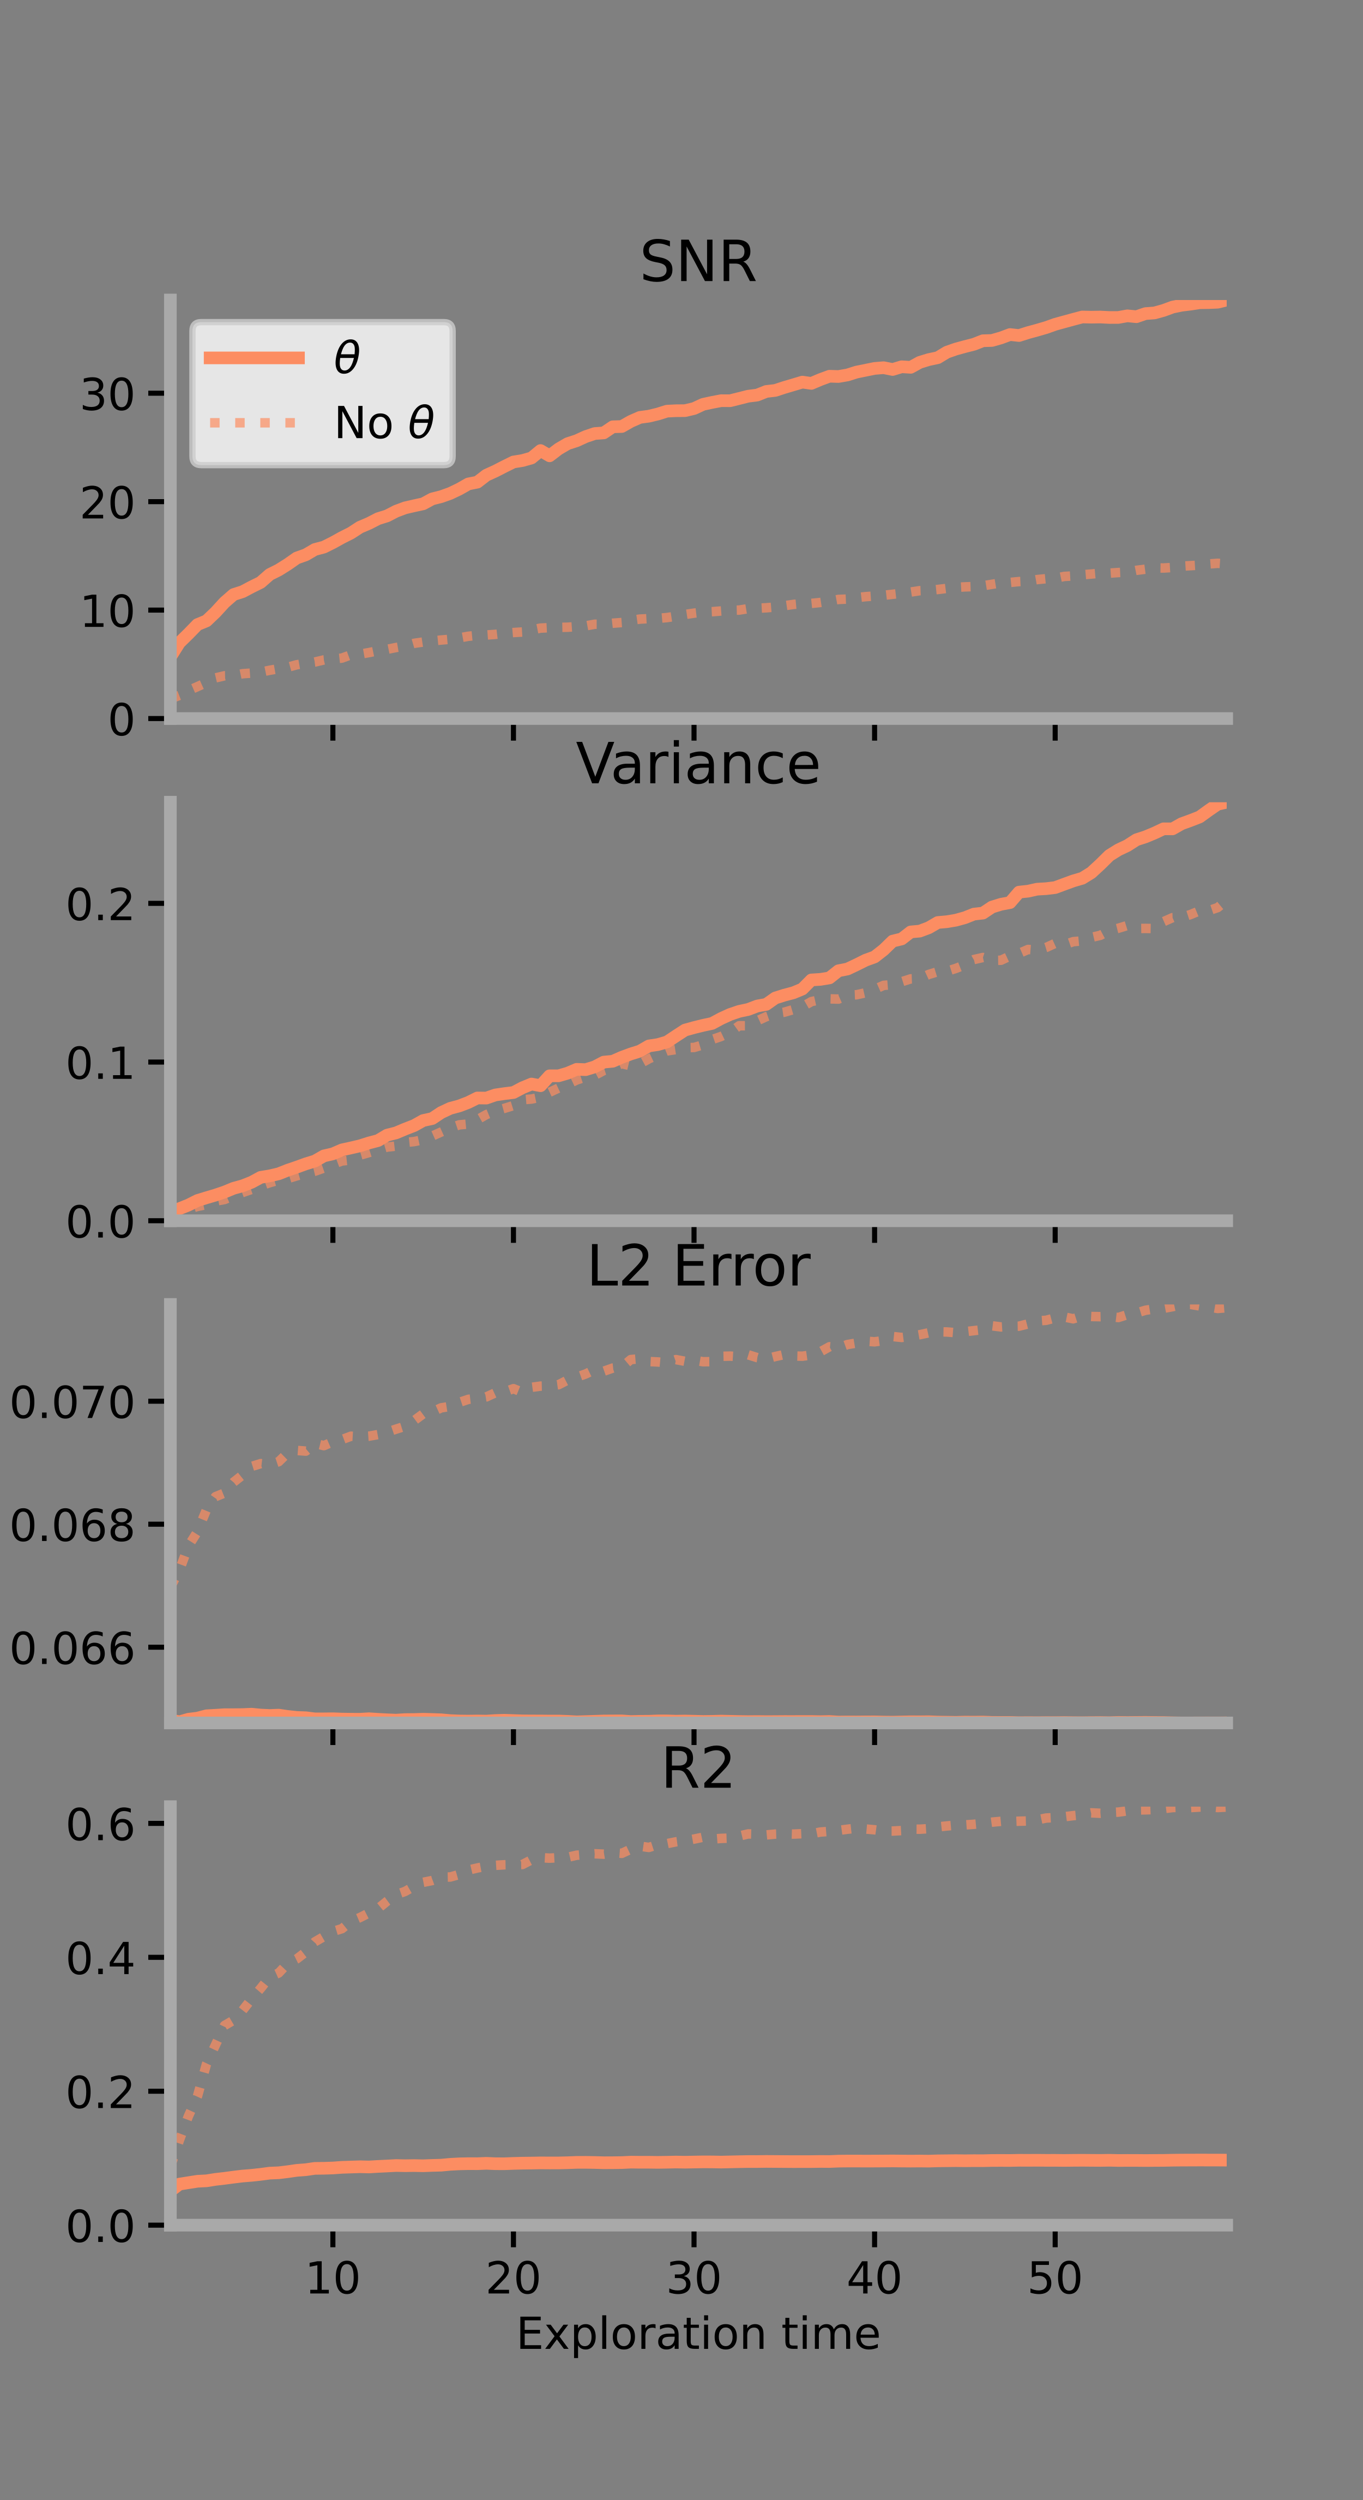 <?xml version="1.0" encoding="utf-8" standalone="no"?>
<!DOCTYPE svg PUBLIC "-//W3C//DTD SVG 1.1//EN"
  "http://www.w3.org/Graphics/SVG/1.1/DTD/svg11.dtd">
<!-- Created with matplotlib (https://matplotlib.org/) -->
<svg height="396pt" version="1.1" viewBox="0 0 216 396" width="216pt" xmlns="http://www.w3.org/2000/svg" xmlns:xlink="http://www.w3.org/1999/xlink">
 <rect x="0" y="0" width="216" height="396" fill="#808080" stroke="none"/>
 <defs>
  <style type="text/css">*{stroke-linecap:butt;stroke-linejoin:round;}</style>
 </defs>
 <g id="figure_1">
  <g id="patch_1">
   <path d="M 0 396 
L 216 396 
L 216 0 
L 0 0 
z
" style="fill:none;"/>
  </g>
  <g id="axes_1">
   <g id="patch_2">
    <path d="M 27 113.807 
L 194.4 113.807 
L 194.4 47.52 
L 27 47.52 
z
" style="fill:none;"/>
   </g>
   <g id="matplotlib.axis_1">
    <g id="xtick_1">
     <g id="line2d_1">
      <defs>
       <path d="M 0 0 
L 0 3.5 
" id="m92fc395f5f" style="stroke:#000000;stroke-width:0.8;"/>
      </defs>
      <g>
       <use style="stroke:#000000;stroke-width:0.8;" x="52.754" xlink:href="#m92fc395f5f" y="113.807"/>
      </g>
     </g>
    </g>
    <g id="xtick_2">
     <g id="line2d_2">
      <g>
       <use style="stroke:#000000;stroke-width:0.8;" x="81.369" xlink:href="#m92fc395f5f" y="113.807"/>
      </g>
     </g>
    </g>
    <g id="xtick_3">
     <g id="line2d_3">
      <g>
       <use style="stroke:#000000;stroke-width:0.8;" x="109.985" xlink:href="#m92fc395f5f" y="113.807"/>
      </g>
     </g>
    </g>
    <g id="xtick_4">
     <g id="line2d_4">
      <g>
       <use style="stroke:#000000;stroke-width:0.8;" x="138.601" xlink:href="#m92fc395f5f" y="113.807"/>
      </g>
     </g>
    </g>
    <g id="xtick_5">
     <g id="line2d_5">
      <g>
       <use style="stroke:#000000;stroke-width:0.8;" x="167.216" xlink:href="#m92fc395f5f" y="113.807"/>
      </g>
     </g>
    </g>
   </g>
   <g id="matplotlib.axis_2">
    <g id="ytick_1">
     <g id="line2d_6">
      <defs>
       <path d="M 0 0 
L -3.5 0 
" id="m0b19811fc4" style="stroke:#000000;stroke-width:0.8;"/>
      </defs>
      <g>
       <use style="stroke:#000000;stroke-width:0.8;" x="27" xlink:href="#m0b19811fc4" y="113.807"/>
      </g>
     </g>
     <g id="text_1">
      <!-- 0 -->
      <g transform="translate(17.046 116.466)scale(0.07 -0.07)">
       <defs>
        <path d="M 31.781 66.406 
Q 24.172 66.406 20.328 58.906 
Q 16.5 51.422 16.5 36.375 
Q 16.5 21.391 20.328 13.891 
Q 24.172 6.391 31.781 6.391 
Q 39.453 6.391 43.281 13.891 
Q 47.125 21.391 47.125 36.375 
Q 47.125 51.422 43.281 58.906 
Q 39.453 66.406 31.781 66.406 
z
M 31.781 74.219 
Q 44.047 74.219 50.516 64.516 
Q 56.984 54.828 56.984 36.375 
Q 56.984 17.969 50.516 8.266 
Q 44.047 -1.422 31.781 -1.422 
Q 19.531 -1.422 13.062 8.266 
Q 6.594 17.969 6.594 36.375 
Q 6.594 54.828 13.062 64.516 
Q 19.531 74.219 31.781 74.219 
z
" id="DejaVuSans-48"/>
       </defs>
       <use xlink:href="#DejaVuSans-48"/>
      </g>
     </g>
    </g>
    <g id="ytick_2">
     <g id="line2d_7">
      <g>
       <use style="stroke:#000000;stroke-width:0.8;" x="27" xlink:href="#m0b19811fc4" y="96.632"/>
      </g>
     </g>
     <g id="text_2">
      <!-- 10 -->
      <g transform="translate(12.592 99.291)scale(0.07 -0.07)">
       <defs>
        <path d="M 12.406 8.297 
L 28.516 8.297 
L 28.516 63.922 
L 10.984 60.406 
L 10.984 69.391 
L 28.422 72.906 
L 38.281 72.906 
L 38.281 8.297 
L 54.391 8.297 
L 54.391 0 
L 12.406 0 
z
" id="DejaVuSans-49"/>
       </defs>
       <use xlink:href="#DejaVuSans-49"/>
       <use x="63.623" xlink:href="#DejaVuSans-48"/>
      </g>
     </g>
    </g>
    <g id="ytick_3">
     <g id="line2d_8">
      <g>
       <use style="stroke:#000000;stroke-width:0.8;" x="27" xlink:href="#m0b19811fc4" y="79.457"/>
      </g>
     </g>
     <g id="text_3">
      <!-- 20 -->
      <g transform="translate(12.592 82.117)scale(0.07 -0.07)">
       <defs>
        <path d="M 19.188 8.297 
L 53.609 8.297 
L 53.609 0 
L 7.328 0 
L 7.328 8.297 
Q 12.938 14.109 22.625 23.891 
Q 32.328 33.688 34.812 36.531 
Q 39.547 41.844 41.422 45.531 
Q 43.312 49.219 43.312 52.781 
Q 43.312 58.594 39.234 62.25 
Q 35.156 65.922 28.609 65.922 
Q 23.969 65.922 18.812 64.312 
Q 13.672 62.703 7.812 59.422 
L 7.812 69.391 
Q 13.766 71.781 18.938 73 
Q 24.125 74.219 28.422 74.219 
Q 39.75 74.219 46.484 68.547 
Q 53.219 62.891 53.219 53.422 
Q 53.219 48.922 51.531 44.891 
Q 49.859 40.875 45.406 35.406 
Q 44.188 33.984 37.641 27.219 
Q 31.109 20.453 19.188 8.297 
z
" id="DejaVuSans-50"/>
       </defs>
       <use xlink:href="#DejaVuSans-50"/>
       <use x="63.623" xlink:href="#DejaVuSans-48"/>
      </g>
     </g>
    </g>
    <g id="ytick_4">
     <g id="line2d_9">
      <g>
       <use style="stroke:#000000;stroke-width:0.8;" x="27" xlink:href="#m0b19811fc4" y="62.282"/>
      </g>
     </g>
     <g id="text_4">
      <!-- 30 -->
      <g transform="translate(12.592 64.942)scale(0.07 -0.07)">
       <defs>
        <path d="M 40.578 39.312 
Q 47.656 37.797 51.625 33 
Q 55.609 28.219 55.609 21.188 
Q 55.609 10.406 48.188 4.484 
Q 40.766 -1.422 27.094 -1.422 
Q 22.516 -1.422 17.656 -0.516 
Q 12.797 0.391 7.625 2.203 
L 7.625 11.719 
Q 11.719 9.328 16.594 8.109 
Q 21.484 6.891 26.812 6.891 
Q 36.078 6.891 40.938 10.547 
Q 45.797 14.203 45.797 21.188 
Q 45.797 27.641 41.281 31.266 
Q 36.766 34.906 28.719 34.906 
L 20.219 34.906 
L 20.219 43.016 
L 29.109 43.016 
Q 36.375 43.016 40.234 45.922 
Q 44.094 48.828 44.094 54.297 
Q 44.094 59.906 40.109 62.906 
Q 36.141 65.922 28.719 65.922 
Q 24.656 65.922 20.016 65.031 
Q 15.375 64.156 9.812 62.312 
L 9.812 71.094 
Q 15.438 72.656 20.344 73.438 
Q 25.25 74.219 29.594 74.219 
Q 40.828 74.219 47.359 69.109 
Q 53.906 64.016 53.906 55.328 
Q 53.906 49.266 50.438 45.094 
Q 46.969 40.922 40.578 39.312 
z
" id="DejaVuSans-51"/>
       </defs>
       <use xlink:href="#DejaVuSans-51"/>
       <use x="63.623" xlink:href="#DejaVuSans-48"/>
      </g>
     </g>
    </g>
   </g>
   <g id="line2d_10">
    <path clip-path="url(#p29f84aea22)" d="M 27 104.062 
L 28.431 101.796 
L 29.862 100.396 
L 31.292 98.927 
L 32.723 98.341 
L 34.154 96.978 
L 35.585 95.416 
L 37.015 94.17 
L 38.446 93.714 
L 39.877 92.955 
L 41.308 92.25 
L 42.738 90.995 
L 44.169 90.278 
L 45.6 89.378 
L 47.03 88.379 
L 48.461 87.872 
L 49.892 87.034 
L 51.322 86.656 
L 52.753 85.944 
L 54.184 85.151 
L 55.615 84.431 
L 57.045 83.502 
L 58.476 82.895 
L 59.907 82.158 
L 61.338 81.71 
L 62.768 80.972 
L 64.199 80.437 
L 65.63 80.107 
L 67.061 79.796 
L 68.492 79.02 
L 69.922 78.66 
L 71.353 78.149 
L 72.784 77.466 
L 74.215 76.652 
L 75.646 76.368 
L 77.076 75.266 
L 78.507 74.616 
L 79.938 73.88 
L 81.369 73.173 
L 82.799 72.943 
L 84.23 72.539 
L 85.661 71.362 
L 87.092 72.197 
L 88.522 71.107 
L 89.953 70.271 
L 91.384 69.805 
L 92.815 69.152 
L 94.245 68.668 
L 95.676 68.566 
L 97.107 67.599 
L 98.537 67.555 
L 99.968 66.743 
L 101.399 66.113 
L 102.83 65.919 
L 104.26 65.574 
L 105.691 65.124 
L 107.122 65.054 
L 108.553 65.042 
L 109.984 64.707 
L 111.414 64.045 
L 112.845 63.737 
L 114.276 63.463 
L 115.707 63.471 
L 117.138 63.114 
L 118.568 62.754 
L 119.999 62.575 
L 121.43 62.003 
L 122.861 61.838 
L 124.292 61.369 
L 125.722 60.948 
L 127.153 60.522 
L 128.584 60.725 
L 130.015 60.118 
L 131.446 59.591 
L 132.876 59.635 
L 134.307 59.387 
L 135.738 58.935 
L 137.169 58.645 
L 138.6 58.355 
L 140.03 58.239 
L 141.461 58.523 
L 142.892 58.09 
L 144.323 58.18 
L 145.754 57.394 
L 147.184 56.955 
L 148.615 56.651 
L 150.046 55.786 
L 151.477 55.286 
L 152.908 54.894 
L 154.339 54.53 
L 155.769 53.971 
L 157.2 53.928 
L 158.631 53.517 
L 160.061 52.987 
L 161.492 53.143 
L 162.923 52.686 
L 164.354 52.297 
L 165.784 51.881 
L 167.215 51.371 
L 168.646 50.976 
L 170.077 50.585 
L 171.507 50.207 
L 172.938 50.236 
L 174.369 50.213 
L 175.8 50.285 
L 177.231 50.28 
L 178.661 50.024 
L 180.092 50.164 
L 181.523 49.671 
L 182.954 49.566 
L 184.385 49.17 
L 185.815 48.643 
L 187.246 48.346 
L 188.677 48.171 
L 190.108 47.95 
L 191.538 47.93 
L 192.969 47.868 
L 194.4 47.52 
" style="fill:none;stroke:#fc8d62;stroke-linecap:square;stroke-width:2;"/>
   </g>
   <g id="line2d_11">
    <path clip-path="url(#p29f84aea22)" d="M 27 110.699 
L 28.431 110.135 
L 29.862 109.381 
L 31.292 108.751 
L 32.723 108.106 
L 34.154 107.37 
L 35.585 107.034 
L 37.015 107.009 
L 38.446 106.709 
L 39.877 106.608 
L 41.308 106.459 
L 42.738 106.16 
L 44.169 105.912 
L 45.6 105.683 
L 47.03 105.29 
L 48.461 105.044 
L 49.892 104.861 
L 51.322 104.522 
L 52.753 104.394 
L 54.184 104.235 
L 55.615 103.709 
L 57.045 103.614 
L 58.476 103.363 
L 59.907 103.065 
L 61.338 102.845 
L 62.768 102.559 
L 64.199 102.318 
L 65.63 101.896 
L 67.061 101.685 
L 68.492 101.513 
L 69.922 101.371 
L 71.353 101.252 
L 72.784 101.036 
L 74.215 100.777 
L 75.646 100.642 
L 77.076 100.577 
L 78.507 100.475 
L 79.938 100.305 
L 81.369 100.185 
L 82.799 100.102 
L 84.23 99.775 
L 85.661 99.485 
L 87.092 99.415 
L 88.522 99.372 
L 89.953 99.344 
L 91.384 99.247 
L 92.815 99.131 
L 94.245 98.87 
L 95.676 98.872 
L 97.107 98.71 
L 98.537 98.601 
L 99.968 98.261 
L 101.399 98.058 
L 102.83 97.983 
L 104.26 97.943 
L 105.691 97.819 
L 107.122 97.604 
L 108.553 97.331 
L 109.984 97.114 
L 111.414 96.953 
L 112.845 96.887 
L 114.276 96.77 
L 115.707 96.664 
L 117.138 96.63 
L 118.568 96.403 
L 119.999 96.341 
L 121.43 96.267 
L 122.861 96.149 
L 124.292 95.94 
L 125.722 95.732 
L 127.153 95.598 
L 128.584 95.57 
L 130.015 95.424 
L 131.446 95.207 
L 132.876 94.942 
L 134.307 94.884 
L 135.738 94.663 
L 137.169 94.504 
L 138.6 94.407 
L 140.03 94.293 
L 141.461 94.127 
L 142.892 93.966 
L 144.323 93.775 
L 145.754 93.555 
L 147.184 93.508 
L 148.615 93.367 
L 150.046 93.193 
L 151.477 93.031 
L 152.908 92.955 
L 154.339 92.905 
L 155.769 92.777 
L 157.2 92.547 
L 158.631 92.314 
L 160.061 92.252 
L 161.492 92.113 
L 162.923 92.051 
L 164.354 91.798 
L 165.784 91.657 
L 167.215 91.599 
L 168.646 91.3 
L 170.077 91.218 
L 171.507 91.041 
L 172.938 90.921 
L 174.369 90.791 
L 175.8 90.779 
L 177.231 90.684 
L 178.661 90.624 
L 180.092 90.335 
L 181.523 90.151 
L 182.954 89.952 
L 184.385 89.967 
L 185.815 89.883 
L 187.246 89.676 
L 188.677 89.594 
L 190.108 89.509 
L 191.538 89.325 
L 192.969 89.221 
L 194.4 89.318 
" style="fill:none;stroke:#fc8d62;stroke-dasharray:1.5,2.475;stroke-dashoffset:0;stroke-opacity:0.7;stroke-width:1.5;"/>
   </g>
   <g id="patch_3">
    <path d="M 27 113.807 
L 27 47.52 
" style="fill:none;stroke:#a9a9a9;stroke-linecap:square;stroke-linejoin:miter;stroke-width:2;"/>
   </g>
   <g id="patch_4">
    <path d="M 194.4 113.807 
L 194.4 47.52 
" style="fill:none;"/>
   </g>
   <g id="patch_5">
    <path d="M 27 113.807 
L 194.4 113.807 
" style="fill:none;stroke:#a9a9a9;stroke-linecap:square;stroke-linejoin:miter;stroke-width:2;"/>
   </g>
   <g id="patch_6">
    <path d="M 27 47.52 
L 194.4 47.52 
" style="fill:none;"/>
   </g>
   <g id="text_5">
    <!-- SNR -->
    <g transform="translate(101.35 44.52)scale(0.09 -0.09)">
     <defs>
      <path d="M 53.516 70.516 
L 53.516 60.891 
Q 47.906 63.578 42.922 64.891 
Q 37.938 66.219 33.297 66.219 
Q 25.25 66.219 20.875 63.094 
Q 16.5 59.969 16.5 54.203 
Q 16.5 49.359 19.406 46.891 
Q 22.312 44.438 30.422 42.922 
L 36.375 41.703 
Q 47.406 39.594 52.656 34.297 
Q 57.906 29 57.906 20.125 
Q 57.906 9.516 50.797 4.047 
Q 43.703 -1.422 29.984 -1.422 
Q 24.812 -1.422 18.969 -0.25 
Q 13.141 0.922 6.891 3.219 
L 6.891 13.375 
Q 12.891 10.016 18.656 8.297 
Q 24.422 6.594 29.984 6.594 
Q 38.422 6.594 43.016 9.906 
Q 47.609 13.234 47.609 19.391 
Q 47.609 24.75 44.312 27.781 
Q 41.016 30.812 33.5 32.328 
L 27.484 33.5 
Q 16.453 35.688 11.516 40.375 
Q 6.594 45.062 6.594 53.422 
Q 6.594 63.094 13.406 68.656 
Q 20.219 74.219 32.172 74.219 
Q 37.312 74.219 42.625 73.281 
Q 47.953 72.359 53.516 70.516 
z
" id="DejaVuSans-83"/>
      <path d="M 9.812 72.906 
L 23.094 72.906 
L 55.422 11.922 
L 55.422 72.906 
L 64.984 72.906 
L 64.984 0 
L 51.703 0 
L 19.391 60.984 
L 19.391 0 
L 9.812 0 
z
" id="DejaVuSans-78"/>
      <path d="M 44.391 34.188 
Q 47.562 33.109 50.562 29.594 
Q 53.562 26.078 56.594 19.922 
L 66.609 0 
L 56 0 
L 46.688 18.703 
Q 43.062 26.031 39.672 28.422 
Q 36.281 30.812 30.422 30.812 
L 19.672 30.812 
L 19.672 0 
L 9.812 0 
L 9.812 72.906 
L 32.078 72.906 
Q 44.578 72.906 50.734 67.672 
Q 56.891 62.453 56.891 51.906 
Q 56.891 45.016 53.688 40.469 
Q 50.484 35.938 44.391 34.188 
z
M 19.672 64.797 
L 19.672 38.922 
L 32.078 38.922 
Q 39.203 38.922 42.844 42.219 
Q 46.484 45.516 46.484 51.906 
Q 46.484 58.297 42.844 61.547 
Q 39.203 64.797 32.078 64.797 
z
" id="DejaVuSans-82"/>
     </defs>
     <use xlink:href="#DejaVuSans-83"/>
     <use x="63.477" xlink:href="#DejaVuSans-78"/>
     <use x="138.281" xlink:href="#DejaVuSans-82"/>
    </g>
   </g>
   <g id="legend_1">
    <g id="patch_7">
     <path d="M 31.9 73.669 
L 70.33 73.669 
Q 71.73 73.669 71.73 72.269 
L 71.73 52.42 
Q 71.73 51.02 70.33 51.02 
L 31.9 51.02 
Q 30.5 51.02 30.5 52.42 
L 30.5 72.269 
Q 30.5 73.669 31.9 73.669 
z
" style="fill:#ffffff;opacity:0.8;stroke:#cccccc;stroke-linejoin:miter;"/>
    </g>
    <g id="line2d_12">
     <path d="M 33.3 56.689 
L 47.3 56.689 
" style="fill:none;stroke:#fc8d62;stroke-linecap:square;stroke-width:2;"/>
    </g>
    <g id="line2d_13"/>
    <g id="text_6">
     <!-- $\theta$ -->
     <g transform="translate(52.9 59.139)scale(0.07 -0.07)">
      <defs>
       <path d="M 45.516 34.672 
L 14.453 34.672 
Q 12.359 20.062 14.5 13.875 
Q 17.188 6.25 24.469 6.25 
Q 31.781 6.25 37.359 13.922 
Q 42.234 20.656 45.516 34.672 
z
M 47.016 42.969 
Q 48.344 56.844 46.625 61.719 
Q 43.953 69.438 36.766 69.438 
Q 29.297 69.438 23.828 61.812 
Q 19.531 55.672 16.156 42.969 
z
M 38.188 76.766 
Q 49.906 76.766 54.594 66.406 
Q 59.281 56.109 55.719 37.844 
Q 52.203 19.625 43.453 9.281 
Q 34.766 -1.125 23.047 -1.125 
Q 11.281 -1.125 6.641 9.281 
Q 2 19.625 5.516 37.844 
Q 9.078 56.109 17.719 66.406 
Q 26.422 76.766 38.188 76.766 
z
" id="DejaVuSans-Oblique-952"/>
      </defs>
      <use transform="translate(0 0.234)" xlink:href="#DejaVuSans-Oblique-952"/>
     </g>
    </g>
    <g id="line2d_14">
     <path d="M 33.3 66.964 
L 47.3 66.964 
" style="fill:none;stroke:#fc8d62;stroke-dasharray:1.5,2.475;stroke-dashoffset:0;stroke-opacity:0.7;stroke-width:1.5;"/>
    </g>
    <g id="line2d_15"/>
    <g id="text_7">
     <!-- No $\theta$ -->
     <g transform="translate(52.9 69.414)scale(0.07 -0.07)">
      <defs>
       <path d="M 30.609 48.391 
Q 23.391 48.391 19.188 42.75 
Q 14.984 37.109 14.984 27.297 
Q 14.984 17.484 19.156 11.844 
Q 23.344 6.203 30.609 6.203 
Q 37.797 6.203 41.984 11.859 
Q 46.188 17.531 46.188 27.297 
Q 46.188 37.016 41.984 42.703 
Q 37.797 48.391 30.609 48.391 
z
M 30.609 56 
Q 42.328 56 49.016 48.375 
Q 55.719 40.766 55.719 27.297 
Q 55.719 13.875 49.016 6.219 
Q 42.328 -1.422 30.609 -1.422 
Q 18.844 -1.422 12.172 6.219 
Q 5.516 13.875 5.516 27.297 
Q 5.516 40.766 12.172 48.375 
Q 18.844 56 30.609 56 
z
" id="DejaVuSans-111"/>
       <path id="DejaVuSans-32"/>
      </defs>
      <use transform="translate(0 0.234)" xlink:href="#DejaVuSans-78"/>
      <use transform="translate(74.805 0.234)" xlink:href="#DejaVuSans-111"/>
      <use transform="translate(135.986 0.234)" xlink:href="#DejaVuSans-32"/>
      <use transform="translate(167.773 0.234)" xlink:href="#DejaVuSans-Oblique-952"/>
     </g>
    </g>
   </g>
  </g>
  <g id="axes_2">
   <g id="patch_8">
    <path d="M 27 193.351 
L 194.4 193.351 
L 194.4 127.064 
L 27 127.064 
z
" style="fill:none;"/>
   </g>
   <g id="matplotlib.axis_3">
    <g id="xtick_6">
     <g id="line2d_16">
      <g>
       <use style="stroke:#000000;stroke-width:0.8;" x="52.754" xlink:href="#m92fc395f5f" y="193.351"/>
      </g>
     </g>
    </g>
    <g id="xtick_7">
     <g id="line2d_17">
      <g>
       <use style="stroke:#000000;stroke-width:0.8;" x="81.369" xlink:href="#m92fc395f5f" y="193.351"/>
      </g>
     </g>
    </g>
    <g id="xtick_8">
     <g id="line2d_18">
      <g>
       <use style="stroke:#000000;stroke-width:0.8;" x="109.985" xlink:href="#m92fc395f5f" y="193.351"/>
      </g>
     </g>
    </g>
    <g id="xtick_9">
     <g id="line2d_19">
      <g>
       <use style="stroke:#000000;stroke-width:0.8;" x="138.601" xlink:href="#m92fc395f5f" y="193.351"/>
      </g>
     </g>
    </g>
    <g id="xtick_10">
     <g id="line2d_20">
      <g>
       <use style="stroke:#000000;stroke-width:0.8;" x="167.216" xlink:href="#m92fc395f5f" y="193.351"/>
      </g>
     </g>
    </g>
   </g>
   <g id="matplotlib.axis_4">
    <g id="ytick_5">
     <g id="line2d_21">
      <g>
       <use style="stroke:#000000;stroke-width:0.8;" x="27" xlink:href="#m0b19811fc4" y="193.351"/>
      </g>
     </g>
     <g id="text_8">
      <!-- 0.0 -->
      <g transform="translate(10.368 196.011)scale(0.07 -0.07)">
       <defs>
        <path d="M 10.688 12.406 
L 21 12.406 
L 21 0 
L 10.688 0 
z
" id="DejaVuSans-46"/>
       </defs>
       <use xlink:href="#DejaVuSans-48"/>
       <use x="63.623" xlink:href="#DejaVuSans-46"/>
       <use x="95.41" xlink:href="#DejaVuSans-48"/>
      </g>
     </g>
    </g>
    <g id="ytick_6">
     <g id="line2d_22">
      <g>
       <use style="stroke:#000000;stroke-width:0.8;" x="27" xlink:href="#m0b19811fc4" y="168.217"/>
      </g>
     </g>
     <g id="text_9">
      <!-- 0.1 -->
      <g transform="translate(10.368 170.876)scale(0.07 -0.07)">
       <use xlink:href="#DejaVuSans-48"/>
       <use x="63.623" xlink:href="#DejaVuSans-46"/>
       <use x="95.41" xlink:href="#DejaVuSans-49"/>
      </g>
     </g>
    </g>
    <g id="ytick_7">
     <g id="line2d_23">
      <g>
       <use style="stroke:#000000;stroke-width:0.8;" x="27" xlink:href="#m0b19811fc4" y="143.082"/>
      </g>
     </g>
     <g id="text_10">
      <!-- 0.2 -->
      <g transform="translate(10.368 145.741)scale(0.07 -0.07)">
       <use xlink:href="#DejaVuSans-48"/>
       <use x="63.623" xlink:href="#DejaVuSans-46"/>
       <use x="95.41" xlink:href="#DejaVuSans-50"/>
      </g>
     </g>
    </g>
   </g>
   <g id="line2d_24">
    <path clip-path="url(#pf8b49846a7)" d="M 27 192.034 
L 28.431 191.437 
L 29.862 190.868 
L 31.292 190.148 
L 32.723 189.708 
L 34.154 189.287 
L 35.585 188.801 
L 37.015 188.213 
L 38.446 187.819 
L 39.877 187.256 
L 41.308 186.481 
L 42.738 186.244 
L 44.169 185.913 
L 45.6 185.345 
L 47.03 184.861 
L 48.461 184.34 
L 49.892 183.902 
L 51.322 183.084 
L 52.753 182.754 
L 54.184 182.131 
L 55.615 181.817 
L 57.045 181.483 
L 58.476 181.029 
L 59.907 180.653 
L 61.338 179.798 
L 62.768 179.434 
L 64.199 178.831 
L 65.63 178.277 
L 67.061 177.479 
L 68.492 177.167 
L 69.922 176.215 
L 71.353 175.546 
L 72.784 175.164 
L 74.215 174.617 
L 75.646 173.906 
L 77.076 173.922 
L 78.507 173.427 
L 79.938 173.218 
L 81.369 173.043 
L 82.799 172.288 
L 84.23 171.698 
L 85.661 171.966 
L 87.092 170.396 
L 88.522 170.394 
L 89.953 169.978 
L 91.384 169.37 
L 92.815 169.421 
L 94.245 168.979 
L 95.676 168.229 
L 97.107 168.092 
L 98.537 167.464 
L 99.968 166.933 
L 101.399 166.487 
L 102.83 165.663 
L 104.26 165.449 
L 105.691 165.036 
L 107.122 164.085 
L 108.553 163.154 
L 109.984 162.757 
L 111.414 162.403 
L 112.845 162.1 
L 114.276 161.327 
L 115.707 160.673 
L 117.138 160.189 
L 118.568 159.886 
L 119.999 159.341 
L 121.43 159.083 
L 122.861 158.073 
L 124.292 157.62 
L 125.722 157.244 
L 127.153 156.651 
L 128.584 155.212 
L 130.015 155.123 
L 131.446 154.889 
L 132.876 153.757 
L 134.307 153.479 
L 135.738 152.801 
L 137.169 152.087 
L 138.6 151.565 
L 140.03 150.448 
L 141.461 149.061 
L 142.892 148.717 
L 144.323 147.608 
L 145.754 147.479 
L 147.184 146.944 
L 148.615 146.114 
L 150.046 145.988 
L 151.477 145.748 
L 152.908 145.352 
L 154.339 144.786 
L 155.769 144.624 
L 157.2 143.668 
L 158.631 143.227 
L 160.061 142.962 
L 161.492 141.304 
L 162.923 141.154 
L 164.354 140.836 
L 165.784 140.753 
L 167.215 140.581 
L 168.646 140.05 
L 170.077 139.529 
L 171.507 139.111 
L 172.938 138.23 
L 174.369 136.912 
L 175.8 135.5 
L 177.231 134.606 
L 178.661 133.929 
L 180.092 133.008 
L 181.523 132.545 
L 182.954 131.951 
L 184.385 131.276 
L 185.815 131.283 
L 187.246 130.472 
L 188.677 129.954 
L 190.108 129.399 
L 191.538 128.363 
L 192.969 127.379 
L 194.4 127.064 
" style="fill:none;stroke:#fc8d62;stroke-linecap:square;stroke-width:2;"/>
   </g>
   <g id="line2d_25">
    <path clip-path="url(#pf8b49846a7)" d="M 27 192.426 
L 28.431 191.958 
L 29.862 191.528 
L 31.292 191.084 
L 32.723 190.797 
L 34.154 190.252 
L 35.585 189.989 
L 37.015 189.403 
L 38.446 188.882 
L 39.877 188.381 
L 41.308 187.819 
L 42.738 187.328 
L 44.169 186.914 
L 45.6 186.672 
L 47.03 186.241 
L 48.461 185.851 
L 49.892 185.51 
L 51.322 185.01 
L 52.753 184.418 
L 54.184 183.885 
L 55.615 183.737 
L 57.045 182.968 
L 58.476 182.555 
L 59.907 182.107 
L 61.338 181.686 
L 62.768 181.526 
L 64.199 180.959 
L 65.63 180.814 
L 67.061 180.515 
L 68.492 179.935 
L 69.922 179.292 
L 71.353 178.644 
L 72.784 178.163 
L 74.215 178.029 
L 75.646 177.347 
L 77.076 176.538 
L 78.507 175.948 
L 79.938 175.549 
L 81.369 175.105 
L 82.799 174.192 
L 84.23 174.076 
L 85.661 173.779 
L 87.092 173 
L 88.522 172.333 
L 89.953 171.744 
L 91.384 171.059 
L 92.815 170.579 
L 94.245 170.318 
L 95.676 169.558 
L 97.107 169.117 
L 98.537 168.471 
L 99.968 168.813 
L 101.399 168.497 
L 102.83 167.713 
L 104.26 167.038 
L 105.691 166.457 
L 107.122 166.24 
L 108.553 165.933 
L 109.984 165.909 
L 111.414 165.486 
L 112.845 164.656 
L 114.276 164.166 
L 115.707 163.488 
L 117.138 162.468 
L 118.568 162.464 
L 119.999 161.683 
L 121.43 161.031 
L 122.861 160.527 
L 124.292 160.32 
L 125.722 159.901 
L 127.153 159.467 
L 128.584 158.643 
L 130.015 158.327 
L 131.446 158.209 
L 132.876 158.244 
L 134.307 157.613 
L 135.738 157.558 
L 137.169 157.238 
L 138.6 156.701 
L 140.03 156.069 
L 141.461 155.961 
L 142.892 155.494 
L 144.323 155.039 
L 145.754 154.991 
L 147.184 154.338 
L 148.615 153.903 
L 150.046 153.838 
L 151.477 153.385 
L 152.908 152.817 
L 154.339 151.98 
L 155.769 151.654 
L 157.2 152.112 
L 158.631 152.093 
L 160.061 151.425 
L 161.492 151.007 
L 162.923 150.384 
L 164.354 150.502 
L 165.784 150.07 
L 167.215 149.416 
L 168.646 149.645 
L 170.077 149.151 
L 171.507 149.023 
L 172.938 148.475 
L 174.369 148.146 
L 175.8 147.383 
L 177.231 147.023 
L 178.661 146.585 
L 180.092 147.067 
L 181.523 147.05 
L 182.954 147.074 
L 184.385 145.977 
L 185.815 145.346 
L 187.246 145.312 
L 188.677 144.849 
L 190.108 144.255 
L 191.538 144.238 
L 192.969 143.754 
L 194.4 142.592 
" style="fill:none;stroke:#fc8d62;stroke-dasharray:1.5,2.475;stroke-dashoffset:0;stroke-opacity:0.7;stroke-width:1.5;"/>
   </g>
   <g id="patch_9">
    <path d="M 27 193.351 
L 27 127.064 
" style="fill:none;stroke:#a9a9a9;stroke-linecap:square;stroke-linejoin:miter;stroke-width:2;"/>
   </g>
   <g id="patch_10">
    <path d="M 194.4 193.351 
L 194.4 127.064 
" style="fill:none;"/>
   </g>
   <g id="patch_11">
    <path d="M 27 193.351 
L 194.4 193.351 
" style="fill:none;stroke:#a9a9a9;stroke-linecap:square;stroke-linejoin:miter;stroke-width:2;"/>
   </g>
   <g id="patch_12">
    <path d="M 27 127.064 
L 194.4 127.064 
" style="fill:none;"/>
   </g>
   <g id="text_11">
    <!-- Variance -->
    <g transform="translate(91.26 124.064)scale(0.09 -0.09)">
     <defs>
      <path d="M 28.609 0 
L 0.781 72.906 
L 11.078 72.906 
L 34.188 11.531 
L 57.328 72.906 
L 67.578 72.906 
L 39.797 0 
z
" id="DejaVuSans-86"/>
      <path d="M 34.281 27.484 
Q 23.391 27.484 19.188 25 
Q 14.984 22.516 14.984 16.5 
Q 14.984 11.719 18.141 8.906 
Q 21.297 6.109 26.703 6.109 
Q 34.188 6.109 38.703 11.406 
Q 43.219 16.703 43.219 25.484 
L 43.219 27.484 
z
M 52.203 31.203 
L 52.203 0 
L 43.219 0 
L 43.219 8.297 
Q 40.141 3.328 35.547 0.953 
Q 30.953 -1.422 24.312 -1.422 
Q 15.922 -1.422 10.953 3.297 
Q 6 8.016 6 15.922 
Q 6 25.141 12.172 29.828 
Q 18.359 34.516 30.609 34.516 
L 43.219 34.516 
L 43.219 35.406 
Q 43.219 41.609 39.141 45 
Q 35.062 48.391 27.688 48.391 
Q 23 48.391 18.547 47.266 
Q 14.109 46.141 10.016 43.891 
L 10.016 52.203 
Q 14.938 54.109 19.578 55.047 
Q 24.219 56 28.609 56 
Q 40.484 56 46.344 49.844 
Q 52.203 43.703 52.203 31.203 
z
" id="DejaVuSans-97"/>
      <path d="M 41.109 46.297 
Q 39.594 47.172 37.812 47.578 
Q 36.031 48 33.891 48 
Q 26.266 48 22.188 43.047 
Q 18.109 38.094 18.109 28.812 
L 18.109 0 
L 9.078 0 
L 9.078 54.688 
L 18.109 54.688 
L 18.109 46.188 
Q 20.953 51.172 25.484 53.578 
Q 30.031 56 36.531 56 
Q 37.453 56 38.578 55.875 
Q 39.703 55.766 41.062 55.516 
z
" id="DejaVuSans-114"/>
      <path d="M 9.422 54.688 
L 18.406 54.688 
L 18.406 0 
L 9.422 0 
z
M 9.422 75.984 
L 18.406 75.984 
L 18.406 64.594 
L 9.422 64.594 
z
" id="DejaVuSans-105"/>
      <path d="M 54.891 33.016 
L 54.891 0 
L 45.906 0 
L 45.906 32.719 
Q 45.906 40.484 42.875 44.328 
Q 39.844 48.188 33.797 48.188 
Q 26.516 48.188 22.312 43.547 
Q 18.109 38.922 18.109 30.906 
L 18.109 0 
L 9.078 0 
L 9.078 54.688 
L 18.109 54.688 
L 18.109 46.188 
Q 21.344 51.125 25.703 53.562 
Q 30.078 56 35.797 56 
Q 45.219 56 50.047 50.172 
Q 54.891 44.344 54.891 33.016 
z
" id="DejaVuSans-110"/>
      <path d="M 48.781 52.594 
L 48.781 44.188 
Q 44.969 46.297 41.141 47.344 
Q 37.312 48.391 33.406 48.391 
Q 24.656 48.391 19.812 42.844 
Q 14.984 37.312 14.984 27.297 
Q 14.984 17.281 19.812 11.734 
Q 24.656 6.203 33.406 6.203 
Q 37.312 6.203 41.141 7.25 
Q 44.969 8.297 48.781 10.406 
L 48.781 2.094 
Q 45.016 0.344 40.984 -0.531 
Q 36.969 -1.422 32.422 -1.422 
Q 20.062 -1.422 12.781 6.344 
Q 5.516 14.109 5.516 27.297 
Q 5.516 40.672 12.859 48.328 
Q 20.219 56 33.016 56 
Q 37.156 56 41.109 55.141 
Q 45.062 54.297 48.781 52.594 
z
" id="DejaVuSans-99"/>
      <path d="M 56.203 29.594 
L 56.203 25.203 
L 14.891 25.203 
Q 15.484 15.922 20.484 11.062 
Q 25.484 6.203 34.422 6.203 
Q 39.594 6.203 44.453 7.469 
Q 49.312 8.734 54.109 11.281 
L 54.109 2.781 
Q 49.266 0.734 44.188 -0.344 
Q 39.109 -1.422 33.891 -1.422 
Q 20.797 -1.422 13.156 6.188 
Q 5.516 13.812 5.516 26.812 
Q 5.516 40.234 12.766 48.109 
Q 20.016 56 32.328 56 
Q 43.359 56 49.781 48.891 
Q 56.203 41.797 56.203 29.594 
z
M 47.219 32.234 
Q 47.125 39.594 43.094 43.984 
Q 39.062 48.391 32.422 48.391 
Q 24.906 48.391 20.391 44.141 
Q 15.875 39.891 15.188 32.172 
z
" id="DejaVuSans-101"/>
     </defs>
     <use xlink:href="#DejaVuSans-86"/>
     <use x="60.658" xlink:href="#DejaVuSans-97"/>
     <use x="121.938" xlink:href="#DejaVuSans-114"/>
     <use x="163.051" xlink:href="#DejaVuSans-105"/>
     <use x="190.834" xlink:href="#DejaVuSans-97"/>
     <use x="252.113" xlink:href="#DejaVuSans-110"/>
     <use x="315.492" xlink:href="#DejaVuSans-99"/>
     <use x="370.473" xlink:href="#DejaVuSans-101"/>
    </g>
   </g>
  </g>
  <g id="axes_3">
   <g id="patch_13">
    <path d="M 27 272.896 
L 194.4 272.896 
L 194.4 206.609 
L 27 206.609 
z
" style="fill:none;"/>
   </g>
   <g id="matplotlib.axis_5">
    <g id="xtick_11">
     <g id="line2d_26">
      <g>
       <use style="stroke:#000000;stroke-width:0.8;" x="52.754" xlink:href="#m92fc395f5f" y="272.896"/>
      </g>
     </g>
    </g>
    <g id="xtick_12">
     <g id="line2d_27">
      <g>
       <use style="stroke:#000000;stroke-width:0.8;" x="81.369" xlink:href="#m92fc395f5f" y="272.896"/>
      </g>
     </g>
    </g>
    <g id="xtick_13">
     <g id="line2d_28">
      <g>
       <use style="stroke:#000000;stroke-width:0.8;" x="109.985" xlink:href="#m92fc395f5f" y="272.896"/>
      </g>
     </g>
    </g>
    <g id="xtick_14">
     <g id="line2d_29">
      <g>
       <use style="stroke:#000000;stroke-width:0.8;" x="138.601" xlink:href="#m92fc395f5f" y="272.896"/>
      </g>
     </g>
    </g>
    <g id="xtick_15">
     <g id="line2d_30">
      <g>
       <use style="stroke:#000000;stroke-width:0.8;" x="167.216" xlink:href="#m92fc395f5f" y="272.896"/>
      </g>
     </g>
    </g>
   </g>
   <g id="matplotlib.axis_6">
    <g id="ytick_8">
     <g id="line2d_31">
      <g>
       <use style="stroke:#000000;stroke-width:0.8;" x="27" xlink:href="#m0b19811fc4" y="260.899"/>
      </g>
     </g>
     <g id="text_12">
      <!-- 0.066 -->
      <g transform="translate(1.46 263.558)scale(0.07 -0.07)">
       <defs>
        <path d="M 33.016 40.375 
Q 26.375 40.375 22.484 35.828 
Q 18.609 31.297 18.609 23.391 
Q 18.609 15.531 22.484 10.953 
Q 26.375 6.391 33.016 6.391 
Q 39.656 6.391 43.531 10.953 
Q 47.406 15.531 47.406 23.391 
Q 47.406 31.297 43.531 35.828 
Q 39.656 40.375 33.016 40.375 
z
M 52.594 71.297 
L 52.594 62.312 
Q 48.875 64.062 45.094 64.984 
Q 41.312 65.922 37.594 65.922 
Q 27.828 65.922 22.672 59.328 
Q 17.531 52.734 16.797 39.406 
Q 19.672 43.656 24.016 45.922 
Q 28.375 48.188 33.594 48.188 
Q 44.578 48.188 50.953 41.516 
Q 57.328 34.859 57.328 23.391 
Q 57.328 12.156 50.688 5.359 
Q 44.047 -1.422 33.016 -1.422 
Q 20.359 -1.422 13.672 8.266 
Q 6.984 17.969 6.984 36.375 
Q 6.984 53.656 15.188 63.938 
Q 23.391 74.219 37.203 74.219 
Q 40.922 74.219 44.703 73.484 
Q 48.484 72.75 52.594 71.297 
z
" id="DejaVuSans-54"/>
       </defs>
       <use xlink:href="#DejaVuSans-48"/>
       <use x="63.623" xlink:href="#DejaVuSans-46"/>
       <use x="95.41" xlink:href="#DejaVuSans-48"/>
       <use x="159.033" xlink:href="#DejaVuSans-54"/>
       <use x="222.656" xlink:href="#DejaVuSans-54"/>
      </g>
     </g>
    </g>
    <g id="ytick_9">
     <g id="line2d_32">
      <g>
       <use style="stroke:#000000;stroke-width:0.8;" x="27" xlink:href="#m0b19811fc4" y="241.418"/>
      </g>
     </g>
     <g id="text_13">
      <!-- 0.068 -->
      <g transform="translate(1.46 244.077)scale(0.07 -0.07)">
       <defs>
        <path d="M 31.781 34.625 
Q 24.75 34.625 20.719 30.859 
Q 16.703 27.094 16.703 20.516 
Q 16.703 13.922 20.719 10.156 
Q 24.75 6.391 31.781 6.391 
Q 38.812 6.391 42.859 10.172 
Q 46.922 13.969 46.922 20.516 
Q 46.922 27.094 42.891 30.859 
Q 38.875 34.625 31.781 34.625 
z
M 21.922 38.812 
Q 15.578 40.375 12.031 44.719 
Q 8.5 49.078 8.5 55.328 
Q 8.5 64.062 14.719 69.141 
Q 20.953 74.219 31.781 74.219 
Q 42.672 74.219 48.875 69.141 
Q 55.078 64.062 55.078 55.328 
Q 55.078 49.078 51.531 44.719 
Q 48 40.375 41.703 38.812 
Q 48.828 37.156 52.797 32.312 
Q 56.781 27.484 56.781 20.516 
Q 56.781 9.906 50.312 4.234 
Q 43.844 -1.422 31.781 -1.422 
Q 19.734 -1.422 13.25 4.234 
Q 6.781 9.906 6.781 20.516 
Q 6.781 27.484 10.781 32.312 
Q 14.797 37.156 21.922 38.812 
z
M 18.312 54.391 
Q 18.312 48.734 21.844 45.562 
Q 25.391 42.391 31.781 42.391 
Q 38.141 42.391 41.719 45.562 
Q 45.312 48.734 45.312 54.391 
Q 45.312 60.062 41.719 63.234 
Q 38.141 66.406 31.781 66.406 
Q 25.391 66.406 21.844 63.234 
Q 18.312 60.062 18.312 54.391 
z
" id="DejaVuSans-56"/>
       </defs>
       <use xlink:href="#DejaVuSans-48"/>
       <use x="63.623" xlink:href="#DejaVuSans-46"/>
       <use x="95.41" xlink:href="#DejaVuSans-48"/>
       <use x="159.033" xlink:href="#DejaVuSans-54"/>
       <use x="222.656" xlink:href="#DejaVuSans-56"/>
      </g>
     </g>
    </g>
    <g id="ytick_10">
     <g id="line2d_33">
      <g>
       <use style="stroke:#000000;stroke-width:0.8;" x="27" xlink:href="#m0b19811fc4" y="221.936"/>
      </g>
     </g>
     <g id="text_14">
      <!-- 0.070 -->
      <g transform="translate(1.46 224.595)scale(0.07 -0.07)">
       <defs>
        <path d="M 8.203 72.906 
L 55.078 72.906 
L 55.078 68.703 
L 28.609 0 
L 18.312 0 
L 43.219 64.594 
L 8.203 64.594 
z
" id="DejaVuSans-55"/>
       </defs>
       <use xlink:href="#DejaVuSans-48"/>
       <use x="63.623" xlink:href="#DejaVuSans-46"/>
       <use x="95.41" xlink:href="#DejaVuSans-48"/>
       <use x="159.033" xlink:href="#DejaVuSans-55"/>
       <use x="222.656" xlink:href="#DejaVuSans-48"/>
      </g>
     </g>
    </g>
   </g>
   <g id="line2d_34">
    <path clip-path="url(#pba28500779)" d="M 27 272.408 
L 28.431 272.724 
L 29.862 272.308 
L 31.292 272.136 
L 32.723 271.757 
L 34.154 271.678 
L 35.585 271.586 
L 37.015 271.586 
L 38.446 271.57 
L 39.877 271.507 
L 41.308 271.647 
L 42.738 271.715 
L 44.169 271.658 
L 45.6 271.866 
L 47.03 272.02 
L 48.461 272.071 
L 49.892 272.251 
L 51.322 272.248 
L 52.753 272.23 
L 54.184 272.282 
L 55.615 272.303 
L 57.045 272.308 
L 58.476 272.227 
L 59.907 272.321 
L 61.338 272.397 
L 62.768 272.452 
L 64.199 272.364 
L 65.63 272.352 
L 67.061 272.306 
L 68.492 272.346 
L 69.922 272.397 
L 71.353 272.527 
L 72.784 272.586 
L 74.215 272.603 
L 75.646 272.582 
L 77.076 272.604 
L 78.507 272.513 
L 79.938 272.472 
L 81.369 272.52 
L 82.799 272.569 
L 84.23 272.58 
L 85.661 272.583 
L 87.092 272.597 
L 88.522 272.593 
L 89.953 272.644 
L 91.384 272.722 
L 92.815 272.678 
L 94.245 272.635 
L 95.676 272.586 
L 97.107 272.576 
L 98.537 272.572 
L 99.968 272.671 
L 101.399 272.638 
L 102.83 272.628 
L 104.26 272.572 
L 105.691 272.572 
L 107.122 272.617 
L 108.553 272.592 
L 109.984 272.623 
L 111.414 272.664 
L 112.845 272.646 
L 114.276 272.604 
L 115.707 272.637 
L 117.138 272.668 
L 118.568 272.687 
L 119.999 272.674 
L 121.43 272.689 
L 122.861 272.683 
L 124.292 272.673 
L 125.722 272.674 
L 127.153 272.671 
L 128.584 272.668 
L 130.015 272.694 
L 131.446 272.664 
L 132.876 272.751 
L 134.307 272.739 
L 135.738 272.743 
L 137.169 272.729 
L 138.6 272.723 
L 140.03 272.757 
L 141.461 272.771 
L 142.892 272.741 
L 144.323 272.71 
L 145.754 272.717 
L 147.184 272.702 
L 148.615 272.758 
L 150.046 272.777 
L 151.477 272.799 
L 152.908 272.761 
L 154.339 272.77 
L 155.769 272.754 
L 157.2 272.808 
L 158.631 272.815 
L 160.061 272.813 
L 161.492 272.852 
L 162.923 272.841 
L 164.354 272.851 
L 165.784 272.839 
L 167.215 272.843 
L 168.646 272.828 
L 170.077 272.848 
L 171.507 272.858 
L 172.938 272.839 
L 174.369 272.828 
L 175.8 272.853 
L 177.231 272.809 
L 178.661 272.826 
L 180.092 272.814 
L 181.523 272.803 
L 182.954 272.82 
L 184.385 272.83 
L 185.815 272.869 
L 187.246 272.896 
L 188.677 272.895 
L 190.108 272.887 
L 191.538 272.886 
L 192.969 272.891 
L 194.4 272.878 
" style="fill:none;stroke:#fc8d62;stroke-linecap:square;stroke-width:2;"/>
   </g>
   <g id="line2d_35">
    <path clip-path="url(#pba28500779)" d="M 27 251.41 
L 28.431 248.719 
L 29.862 244.863 
L 31.292 242.597 
L 32.723 239.123 
L 34.154 237.053 
L 35.585 236.474 
L 37.015 234.755 
L 38.446 233.625 
L 39.877 232.269 
L 41.308 231.821 
L 42.738 231.986 
L 44.169 231.514 
L 45.6 230.11 
L 47.03 229.73 
L 48.461 229.841 
L 49.892 228.617 
L 51.322 228.975 
L 52.753 228.354 
L 54.184 228.017 
L 55.615 227.478 
L 57.045 227.564 
L 58.476 227.472 
L 59.907 227.216 
L 61.338 226.84 
L 62.768 226.353 
L 64.199 225.903 
L 65.63 225.004 
L 67.061 223.94 
L 68.492 223.636 
L 69.922 222.982 
L 71.353 222.759 
L 72.784 222.123 
L 74.215 221.642 
L 75.646 221.481 
L 77.076 221.253 
L 78.507 220.593 
L 79.938 220.454 
L 81.369 219.95 
L 82.799 220.525 
L 84.23 219.736 
L 85.661 219.545 
L 87.092 219.511 
L 88.522 219.322 
L 89.953 218.587 
L 91.384 218.127 
L 92.815 217.618 
L 94.245 216.928 
L 95.676 217.186 
L 97.107 216.684 
L 98.537 216.535 
L 99.968 215.337 
L 101.399 215.222 
L 102.83 215.653 
L 104.26 215.718 
L 105.691 215.849 
L 107.122 215.346 
L 108.553 215.617 
L 109.984 215.442 
L 111.414 215.683 
L 112.845 215.67 
L 114.276 214.825 
L 115.707 214.792 
L 117.138 214.887 
L 118.568 214.586 
L 119.999 215.031 
L 121.43 215.232 
L 122.861 214.858 
L 124.292 214.541 
L 125.722 214.77 
L 127.153 214.808 
L 128.584 214.605 
L 130.015 214.101 
L 131.446 213.312 
L 132.876 213.474 
L 134.307 212.958 
L 135.738 212.721 
L 137.169 212.426 
L 138.6 212.526 
L 140.03 212.335 
L 141.461 211.686 
L 142.892 211.839 
L 144.323 211.654 
L 145.754 211.403 
L 147.184 211.091 
L 148.615 210.943 
L 150.046 210.969 
L 151.477 211.081 
L 152.908 210.924 
L 154.339 210.759 
L 155.769 210.599 
L 157.2 209.991 
L 158.631 210.171 
L 160.061 210.076 
L 161.492 210.052 
L 162.923 209.686 
L 164.354 209.222 
L 165.784 209.12 
L 167.215 208.74 
L 168.646 208.59 
L 170.077 208.885 
L 171.507 208.436 
L 172.938 208.519 
L 174.369 208.546 
L 175.8 208.51 
L 177.231 208.68 
L 178.661 208.223 
L 180.092 207.967 
L 181.523 207.532 
L 182.954 207.309 
L 184.385 207.235 
L 185.815 206.963 
L 187.246 206.648 
L 188.677 206.609 
L 190.108 206.847 
L 191.538 206.999 
L 192.969 207.247 
L 194.4 207.127 
" style="fill:none;stroke:#fc8d62;stroke-dasharray:1.5,2.475;stroke-dashoffset:0;stroke-opacity:0.7;stroke-width:1.5;"/>
   </g>
   <g id="patch_14">
    <path d="M 27 272.896 
L 27 206.609 
" style="fill:none;stroke:#a9a9a9;stroke-linecap:square;stroke-linejoin:miter;stroke-width:2;"/>
   </g>
   <g id="patch_15">
    <path d="M 194.4 272.896 
L 194.4 206.609 
" style="fill:none;"/>
   </g>
   <g id="patch_16">
    <path d="M 27 272.896 
L 194.4 272.896 
" style="fill:none;stroke:#a9a9a9;stroke-linecap:square;stroke-linejoin:miter;stroke-width:2;"/>
   </g>
   <g id="patch_17">
    <path d="M 27 206.609 
L 194.4 206.609 
" style="fill:none;"/>
   </g>
   <g id="text_15">
    <!-- L2 Error -->
    <g transform="translate(92.933 203.609)scale(0.09 -0.09)">
     <defs>
      <path d="M 9.812 72.906 
L 19.672 72.906 
L 19.672 8.297 
L 55.172 8.297 
L 55.172 0 
L 9.812 0 
z
" id="DejaVuSans-76"/>
      <path d="M 9.812 72.906 
L 55.906 72.906 
L 55.906 64.594 
L 19.672 64.594 
L 19.672 43.016 
L 54.391 43.016 
L 54.391 34.719 
L 19.672 34.719 
L 19.672 8.297 
L 56.781 8.297 
L 56.781 0 
L 9.812 0 
z
" id="DejaVuSans-69"/>
     </defs>
     <use xlink:href="#DejaVuSans-76"/>
     <use x="55.713" xlink:href="#DejaVuSans-50"/>
     <use x="119.336" xlink:href="#DejaVuSans-32"/>
     <use x="151.123" xlink:href="#DejaVuSans-69"/>
     <use x="214.307" xlink:href="#DejaVuSans-114"/>
     <use x="253.67" xlink:href="#DejaVuSans-114"/>
     <use x="292.533" xlink:href="#DejaVuSans-111"/>
     <use x="353.715" xlink:href="#DejaVuSans-114"/>
    </g>
   </g>
  </g>
  <g id="axes_4">
   <g id="patch_18">
    <path d="M 27 352.44 
L 194.4 352.44 
L 194.4 286.153 
L 27 286.153 
z
" style="fill:none;"/>
   </g>
   <g id="matplotlib.axis_7">
    <g id="xtick_16">
     <g id="line2d_36">
      <g>
       <use style="stroke:#000000;stroke-width:0.8;" x="52.754" xlink:href="#m92fc395f5f" y="352.44"/>
      </g>
     </g>
     <g id="text_16">
      <!-- 10 -->
      <g transform="translate(48.3 363.259)scale(0.07 -0.07)">
       <use xlink:href="#DejaVuSans-49"/>
       <use x="63.623" xlink:href="#DejaVuSans-48"/>
      </g>
     </g>
    </g>
    <g id="xtick_17">
     <g id="line2d_37">
      <g>
       <use style="stroke:#000000;stroke-width:0.8;" x="81.369" xlink:href="#m92fc395f5f" y="352.44"/>
      </g>
     </g>
     <g id="text_17">
      <!-- 20 -->
      <g transform="translate(76.916 363.259)scale(0.07 -0.07)">
       <use xlink:href="#DejaVuSans-50"/>
       <use x="63.623" xlink:href="#DejaVuSans-48"/>
      </g>
     </g>
    </g>
    <g id="xtick_18">
     <g id="line2d_38">
      <g>
       <use style="stroke:#000000;stroke-width:0.8;" x="109.985" xlink:href="#m92fc395f5f" y="352.44"/>
      </g>
     </g>
     <g id="text_18">
      <!-- 30 -->
      <g transform="translate(105.531 363.259)scale(0.07 -0.07)">
       <use xlink:href="#DejaVuSans-51"/>
       <use x="63.623" xlink:href="#DejaVuSans-48"/>
      </g>
     </g>
    </g>
    <g id="xtick_19">
     <g id="line2d_39">
      <g>
       <use style="stroke:#000000;stroke-width:0.8;" x="138.601" xlink:href="#m92fc395f5f" y="352.44"/>
      </g>
     </g>
     <g id="text_19">
      <!-- 40 -->
      <g transform="translate(134.147 363.259)scale(0.07 -0.07)">
       <defs>
        <path d="M 37.797 64.312 
L 12.891 25.391 
L 37.797 25.391 
z
M 35.203 72.906 
L 47.609 72.906 
L 47.609 25.391 
L 58.016 25.391 
L 58.016 17.188 
L 47.609 17.188 
L 47.609 0 
L 37.797 0 
L 37.797 17.188 
L 4.891 17.188 
L 4.891 26.703 
z
" id="DejaVuSans-52"/>
       </defs>
       <use xlink:href="#DejaVuSans-52"/>
       <use x="63.623" xlink:href="#DejaVuSans-48"/>
      </g>
     </g>
    </g>
    <g id="xtick_20">
     <g id="line2d_40">
      <g>
       <use style="stroke:#000000;stroke-width:0.8;" x="167.216" xlink:href="#m92fc395f5f" y="352.44"/>
      </g>
     </g>
     <g id="text_20">
      <!-- 50 -->
      <g transform="translate(162.762 363.259)scale(0.07 -0.07)">
       <defs>
        <path d="M 10.797 72.906 
L 49.516 72.906 
L 49.516 64.594 
L 19.828 64.594 
L 19.828 46.734 
Q 21.969 47.469 24.109 47.828 
Q 26.266 48.188 28.422 48.188 
Q 40.625 48.188 47.75 41.5 
Q 54.891 34.812 54.891 23.391 
Q 54.891 11.625 47.562 5.094 
Q 40.234 -1.422 26.906 -1.422 
Q 22.312 -1.422 17.547 -0.641 
Q 12.797 0.141 7.719 1.703 
L 7.719 11.625 
Q 12.109 9.234 16.797 8.062 
Q 21.484 6.891 26.703 6.891 
Q 35.156 6.891 40.078 11.328 
Q 45.016 15.766 45.016 23.391 
Q 45.016 31 40.078 35.438 
Q 35.156 39.891 26.703 39.891 
Q 22.75 39.891 18.812 39.016 
Q 14.891 38.141 10.797 36.281 
z
" id="DejaVuSans-53"/>
       </defs>
       <use xlink:href="#DejaVuSans-53"/>
       <use x="63.623" xlink:href="#DejaVuSans-48"/>
      </g>
     </g>
    </g>
    <g id="text_21">
     <!-- Exploration time -->
     <g transform="translate(81.774 372.034)scale(0.07 -0.07)">
      <defs>
       <path d="M 54.891 54.688 
L 35.109 28.078 
L 55.906 0 
L 45.312 0 
L 29.391 21.484 
L 13.484 0 
L 2.875 0 
L 24.125 28.609 
L 4.688 54.688 
L 15.281 54.688 
L 29.781 35.203 
L 44.281 54.688 
z
" id="DejaVuSans-120"/>
       <path d="M 18.109 8.203 
L 18.109 -20.797 
L 9.078 -20.797 
L 9.078 54.688 
L 18.109 54.688 
L 18.109 46.391 
Q 20.953 51.266 25.266 53.625 
Q 29.594 56 35.594 56 
Q 45.562 56 51.781 48.094 
Q 58.016 40.188 58.016 27.297 
Q 58.016 14.406 51.781 6.484 
Q 45.562 -1.422 35.594 -1.422 
Q 29.594 -1.422 25.266 0.953 
Q 20.953 3.328 18.109 8.203 
z
M 48.688 27.297 
Q 48.688 37.203 44.609 42.844 
Q 40.531 48.484 33.406 48.484 
Q 26.266 48.484 22.188 42.844 
Q 18.109 37.203 18.109 27.297 
Q 18.109 17.391 22.188 11.75 
Q 26.266 6.109 33.406 6.109 
Q 40.531 6.109 44.609 11.75 
Q 48.688 17.391 48.688 27.297 
z
" id="DejaVuSans-112"/>
       <path d="M 9.422 75.984 
L 18.406 75.984 
L 18.406 0 
L 9.422 0 
z
" id="DejaVuSans-108"/>
       <path d="M 18.312 70.219 
L 18.312 54.688 
L 36.812 54.688 
L 36.812 47.703 
L 18.312 47.703 
L 18.312 18.016 
Q 18.312 11.328 20.141 9.422 
Q 21.969 7.516 27.594 7.516 
L 36.812 7.516 
L 36.812 0 
L 27.594 0 
Q 17.188 0 13.234 3.875 
Q 9.281 7.766 9.281 18.016 
L 9.281 47.703 
L 2.688 47.703 
L 2.688 54.688 
L 9.281 54.688 
L 9.281 70.219 
z
" id="DejaVuSans-116"/>
       <path d="M 52 44.188 
Q 55.375 50.25 60.062 53.125 
Q 64.75 56 71.094 56 
Q 79.641 56 84.281 50.016 
Q 88.922 44.047 88.922 33.016 
L 88.922 0 
L 79.891 0 
L 79.891 32.719 
Q 79.891 40.578 77.094 44.375 
Q 74.312 48.188 68.609 48.188 
Q 61.625 48.188 57.562 43.547 
Q 53.516 38.922 53.516 30.906 
L 53.516 0 
L 44.484 0 
L 44.484 32.719 
Q 44.484 40.625 41.703 44.406 
Q 38.922 48.188 33.109 48.188 
Q 26.219 48.188 22.156 43.531 
Q 18.109 38.875 18.109 30.906 
L 18.109 0 
L 9.078 0 
L 9.078 54.688 
L 18.109 54.688 
L 18.109 46.188 
Q 21.188 51.219 25.484 53.609 
Q 29.781 56 35.688 56 
Q 41.656 56 45.828 52.969 
Q 50 49.953 52 44.188 
z
" id="DejaVuSans-109"/>
      </defs>
      <use xlink:href="#DejaVuSans-69"/>
      <use x="63.184" xlink:href="#DejaVuSans-120"/>
      <use x="122.363" xlink:href="#DejaVuSans-112"/>
      <use x="185.84" xlink:href="#DejaVuSans-108"/>
      <use x="213.623" xlink:href="#DejaVuSans-111"/>
      <use x="274.805" xlink:href="#DejaVuSans-114"/>
      <use x="315.918" xlink:href="#DejaVuSans-97"/>
      <use x="377.197" xlink:href="#DejaVuSans-116"/>
      <use x="416.406" xlink:href="#DejaVuSans-105"/>
      <use x="444.189" xlink:href="#DejaVuSans-111"/>
      <use x="505.371" xlink:href="#DejaVuSans-110"/>
      <use x="568.75" xlink:href="#DejaVuSans-32"/>
      <use x="600.537" xlink:href="#DejaVuSans-116"/>
      <use x="639.746" xlink:href="#DejaVuSans-105"/>
      <use x="667.529" xlink:href="#DejaVuSans-109"/>
      <use x="764.941" xlink:href="#DejaVuSans-101"/>
     </g>
    </g>
   </g>
   <g id="matplotlib.axis_8">
    <g id="ytick_11">
     <g id="line2d_41">
      <g>
       <use style="stroke:#000000;stroke-width:0.8;" x="27" xlink:href="#m0b19811fc4" y="352.44"/>
      </g>
     </g>
     <g id="text_22">
      <!-- 0.0 -->
      <g transform="translate(10.368 355.099)scale(0.07 -0.07)">
       <use xlink:href="#DejaVuSans-48"/>
       <use x="63.623" xlink:href="#DejaVuSans-46"/>
       <use x="95.41" xlink:href="#DejaVuSans-48"/>
      </g>
     </g>
    </g>
    <g id="ytick_12">
     <g id="line2d_42">
      <g>
       <use style="stroke:#000000;stroke-width:0.8;" x="27" xlink:href="#m0b19811fc4" y="331.228"/>
      </g>
     </g>
     <g id="text_23">
      <!-- 0.2 -->
      <g transform="translate(10.368 333.888)scale(0.07 -0.07)">
       <use xlink:href="#DejaVuSans-48"/>
       <use x="63.623" xlink:href="#DejaVuSans-46"/>
       <use x="95.41" xlink:href="#DejaVuSans-50"/>
      </g>
     </g>
    </g>
    <g id="ytick_13">
     <g id="line2d_43">
      <g>
       <use style="stroke:#000000;stroke-width:0.8;" x="27" xlink:href="#m0b19811fc4" y="310.017"/>
      </g>
     </g>
     <g id="text_24">
      <!-- 0.4 -->
      <g transform="translate(10.368 312.676)scale(0.07 -0.07)">
       <use xlink:href="#DejaVuSans-48"/>
       <use x="63.623" xlink:href="#DejaVuSans-46"/>
       <use x="95.41" xlink:href="#DejaVuSans-52"/>
      </g>
     </g>
    </g>
    <g id="ytick_14">
     <g id="line2d_44">
      <g>
       <use style="stroke:#000000;stroke-width:0.8;" x="27" xlink:href="#m0b19811fc4" y="288.805"/>
      </g>
     </g>
     <g id="text_25">
      <!-- 0.6 -->
      <g transform="translate(10.368 291.465)scale(0.07 -0.07)">
       <use xlink:href="#DejaVuSans-48"/>
       <use x="63.623" xlink:href="#DejaVuSans-46"/>
       <use x="95.41" xlink:href="#DejaVuSans-54"/>
      </g>
     </g>
    </g>
   </g>
   <g id="line2d_45">
    <path clip-path="url(#pb386f93386)" d="M 27 347.03 
L 28.431 345.94 
L 29.862 345.713 
L 31.292 345.488 
L 32.723 345.415 
L 34.154 345.189 
L 35.585 345.024 
L 37.015 344.835 
L 38.446 344.661 
L 39.877 344.547 
L 41.308 344.393 
L 42.738 344.2 
L 44.169 344.142 
L 45.6 343.968 
L 47.03 343.76 
L 48.461 343.655 
L 49.892 343.445 
L 51.322 343.429 
L 52.753 343.384 
L 54.184 343.281 
L 55.615 343.234 
L 57.045 343.188 
L 58.476 343.223 
L 59.907 343.137 
L 61.338 343.069 
L 62.768 342.995 
L 64.199 343.024 
L 65.63 343.002 
L 67.061 343.033 
L 68.492 342.978 
L 69.922 342.94 
L 71.353 342.804 
L 72.784 342.729 
L 74.215 342.698 
L 75.646 342.704 
L 77.076 342.646 
L 78.507 342.706 
L 79.938 342.712 
L 81.369 342.659 
L 82.799 342.621 
L 84.23 342.605 
L 85.661 342.578 
L 87.092 342.587 
L 88.522 342.585 
L 89.953 342.55 
L 91.384 342.495 
L 92.815 342.49 
L 94.245 342.514 
L 95.676 342.555 
L 97.107 342.549 
L 98.537 342.529 
L 99.968 342.459 
L 101.399 342.476 
L 102.83 342.476 
L 104.26 342.494 
L 105.691 342.473 
L 107.122 342.442 
L 108.553 342.468 
L 109.984 342.442 
L 111.414 342.416 
L 112.845 342.422 
L 114.276 342.451 
L 115.707 342.418 
L 117.138 342.387 
L 118.568 342.362 
L 119.999 342.364 
L 121.43 342.344 
L 122.861 342.354 
L 124.292 342.364 
L 125.722 342.375 
L 127.153 342.371 
L 128.584 342.369 
L 130.015 342.347 
L 131.446 342.359 
L 132.876 342.3 
L 134.307 342.285 
L 135.738 342.284 
L 137.169 342.291 
L 138.6 342.287 
L 140.03 342.278 
L 141.461 342.268 
L 142.892 342.282 
L 144.323 342.294 
L 145.754 342.282 
L 147.184 342.298 
L 148.615 342.253 
L 150.046 342.238 
L 151.477 342.222 
L 152.908 342.241 
L 154.339 342.224 
L 155.769 342.23 
L 157.2 342.193 
L 158.631 342.188 
L 160.061 342.194 
L 161.492 342.165 
L 162.923 342.171 
L 164.354 342.162 
L 165.784 342.175 
L 167.215 342.172 
L 168.646 342.189 
L 170.077 342.172 
L 171.507 342.163 
L 172.938 342.175 
L 174.369 342.184 
L 175.8 342.162 
L 177.231 342.195 
L 178.661 342.185 
L 180.092 342.187 
L 181.523 342.201 
L 182.954 342.188 
L 184.385 342.18 
L 185.815 342.15 
L 187.246 342.134 
L 188.677 342.131 
L 190.108 342.124 
L 191.538 342.128 
L 192.969 342.129 
L 194.4 342.141 
" style="fill:none;stroke:#fc8d62;stroke-linecap:square;stroke-width:2;"/>
   </g>
   <g id="line2d_46">
    <path clip-path="url(#pb386f93386)" d="M 27 343.21 
L 28.431 338.976 
L 29.862 335.164 
L 31.292 332.026 
L 32.723 326.918 
L 34.154 323.884 
L 35.585 320.811 
L 37.015 319.974 
L 38.446 318.416 
L 39.877 316.586 
L 41.308 314.936 
L 42.738 313.142 
L 44.169 312.5 
L 45.6 310.968 
L 47.03 310.271 
L 48.461 309.17 
L 49.892 307.563 
L 51.322 306.733 
L 52.753 305.913 
L 54.184 305.482 
L 55.615 304.326 
L 57.045 303.716 
L 58.476 302.988 
L 59.907 302.304 
L 61.338 301.128 
L 62.768 300.078 
L 64.199 299.578 
L 65.63 298.761 
L 67.061 298.137 
L 68.492 297.854 
L 69.922 297.326 
L 71.353 297.296 
L 72.784 296.892 
L 74.215 296.201 
L 75.646 295.865 
L 77.076 295.604 
L 78.507 295.449 
L 79.938 295.359 
L 81.369 295.335 
L 82.799 295.314 
L 84.23 294.571 
L 85.661 294.231 
L 87.092 294.31 
L 88.522 294.238 
L 89.953 294.173 
L 91.384 293.846 
L 92.815 293.739 
L 94.245 293.615 
L 95.676 293.679 
L 97.107 293.442 
L 98.537 293.552 
L 99.968 292.879 
L 101.399 292.408 
L 102.83 292.614 
L 104.26 292.155 
L 105.691 292.012 
L 107.122 291.724 
L 108.553 291.541 
L 109.984 291.29 
L 111.414 290.988 
L 112.845 291.291 
L 114.276 291.182 
L 115.707 291.133 
L 117.138 290.809 
L 118.568 290.472 
L 119.999 290.505 
L 121.43 290.632 
L 122.861 290.498 
L 124.292 290.455 
L 125.722 290.497 
L 127.153 290.435 
L 128.584 290.456 
L 130.015 290.173 
L 131.446 290.071 
L 132.876 289.915 
L 134.307 289.726 
L 135.738 289.568 
L 137.169 289.691 
L 138.6 289.82 
L 140.03 290.017 
L 141.461 290.018 
L 142.892 289.941 
L 144.323 289.718 
L 145.754 289.725 
L 147.184 289.639 
L 148.615 289.36 
L 150.046 289.212 
L 151.477 289.085 
L 152.908 289.046 
L 154.339 288.945 
L 155.769 288.807 
L 157.2 288.609 
L 158.631 288.475 
L 160.061 288.514 
L 161.492 288.457 
L 162.923 288.421 
L 164.354 288.252 
L 165.784 287.954 
L 167.215 287.882 
L 168.646 287.752 
L 170.077 287.577 
L 171.507 287.45 
L 172.938 287.132 
L 174.369 287.202 
L 175.8 287.084 
L 177.231 287.017 
L 178.661 286.821 
L 180.092 286.686 
L 181.523 286.658 
L 182.954 286.609 
L 184.385 286.47 
L 185.815 286.298 
L 187.246 286.255 
L 188.677 286.303 
L 190.108 286.216 
L 191.538 286.153 
L 192.969 286.294 
L 194.4 286.214 
" style="fill:none;stroke:#fc8d62;stroke-dasharray:1.5,2.475;stroke-dashoffset:0;stroke-opacity:0.7;stroke-width:1.5;"/>
   </g>
   <g id="patch_19">
    <path d="M 27 352.44 
L 27 286.153 
" style="fill:none;stroke:#a9a9a9;stroke-linecap:square;stroke-linejoin:miter;stroke-width:2;"/>
   </g>
   <g id="patch_20">
    <path d="M 194.4 352.44 
L 194.4 286.153 
" style="fill:none;"/>
   </g>
   <g id="patch_21">
    <path d="M 27 352.44 
L 194.4 352.44 
" style="fill:none;stroke:#a9a9a9;stroke-linecap:square;stroke-linejoin:miter;stroke-width:2;"/>
   </g>
   <g id="patch_22">
    <path d="M 27 286.153 
L 194.4 286.153 
" style="fill:none;"/>
   </g>
   <g id="text_26">
    <!-- R2 -->
    <g transform="translate(104.71 283.153)scale(0.09 -0.09)">
     <use xlink:href="#DejaVuSans-82"/>
     <use x="69.482" xlink:href="#DejaVuSans-50"/>
    </g>
   </g>
  </g>
 </g>
 <defs>
  <clipPath id="p29f84aea22">
   <rect height="66.287" width="167.4" x="27" y="47.52"/>
  </clipPath>
  <clipPath id="pf8b49846a7">
   <rect height="66.287" width="167.4" x="27" y="127.064"/>
  </clipPath>
  <clipPath id="pba28500779">
   <rect height="66.287" width="167.4" x="27" y="206.609"/>
  </clipPath>
  <clipPath id="pb386f93386">
   <rect height="66.287" width="167.4" x="27" y="286.153"/>
  </clipPath>
 </defs>
</svg>
